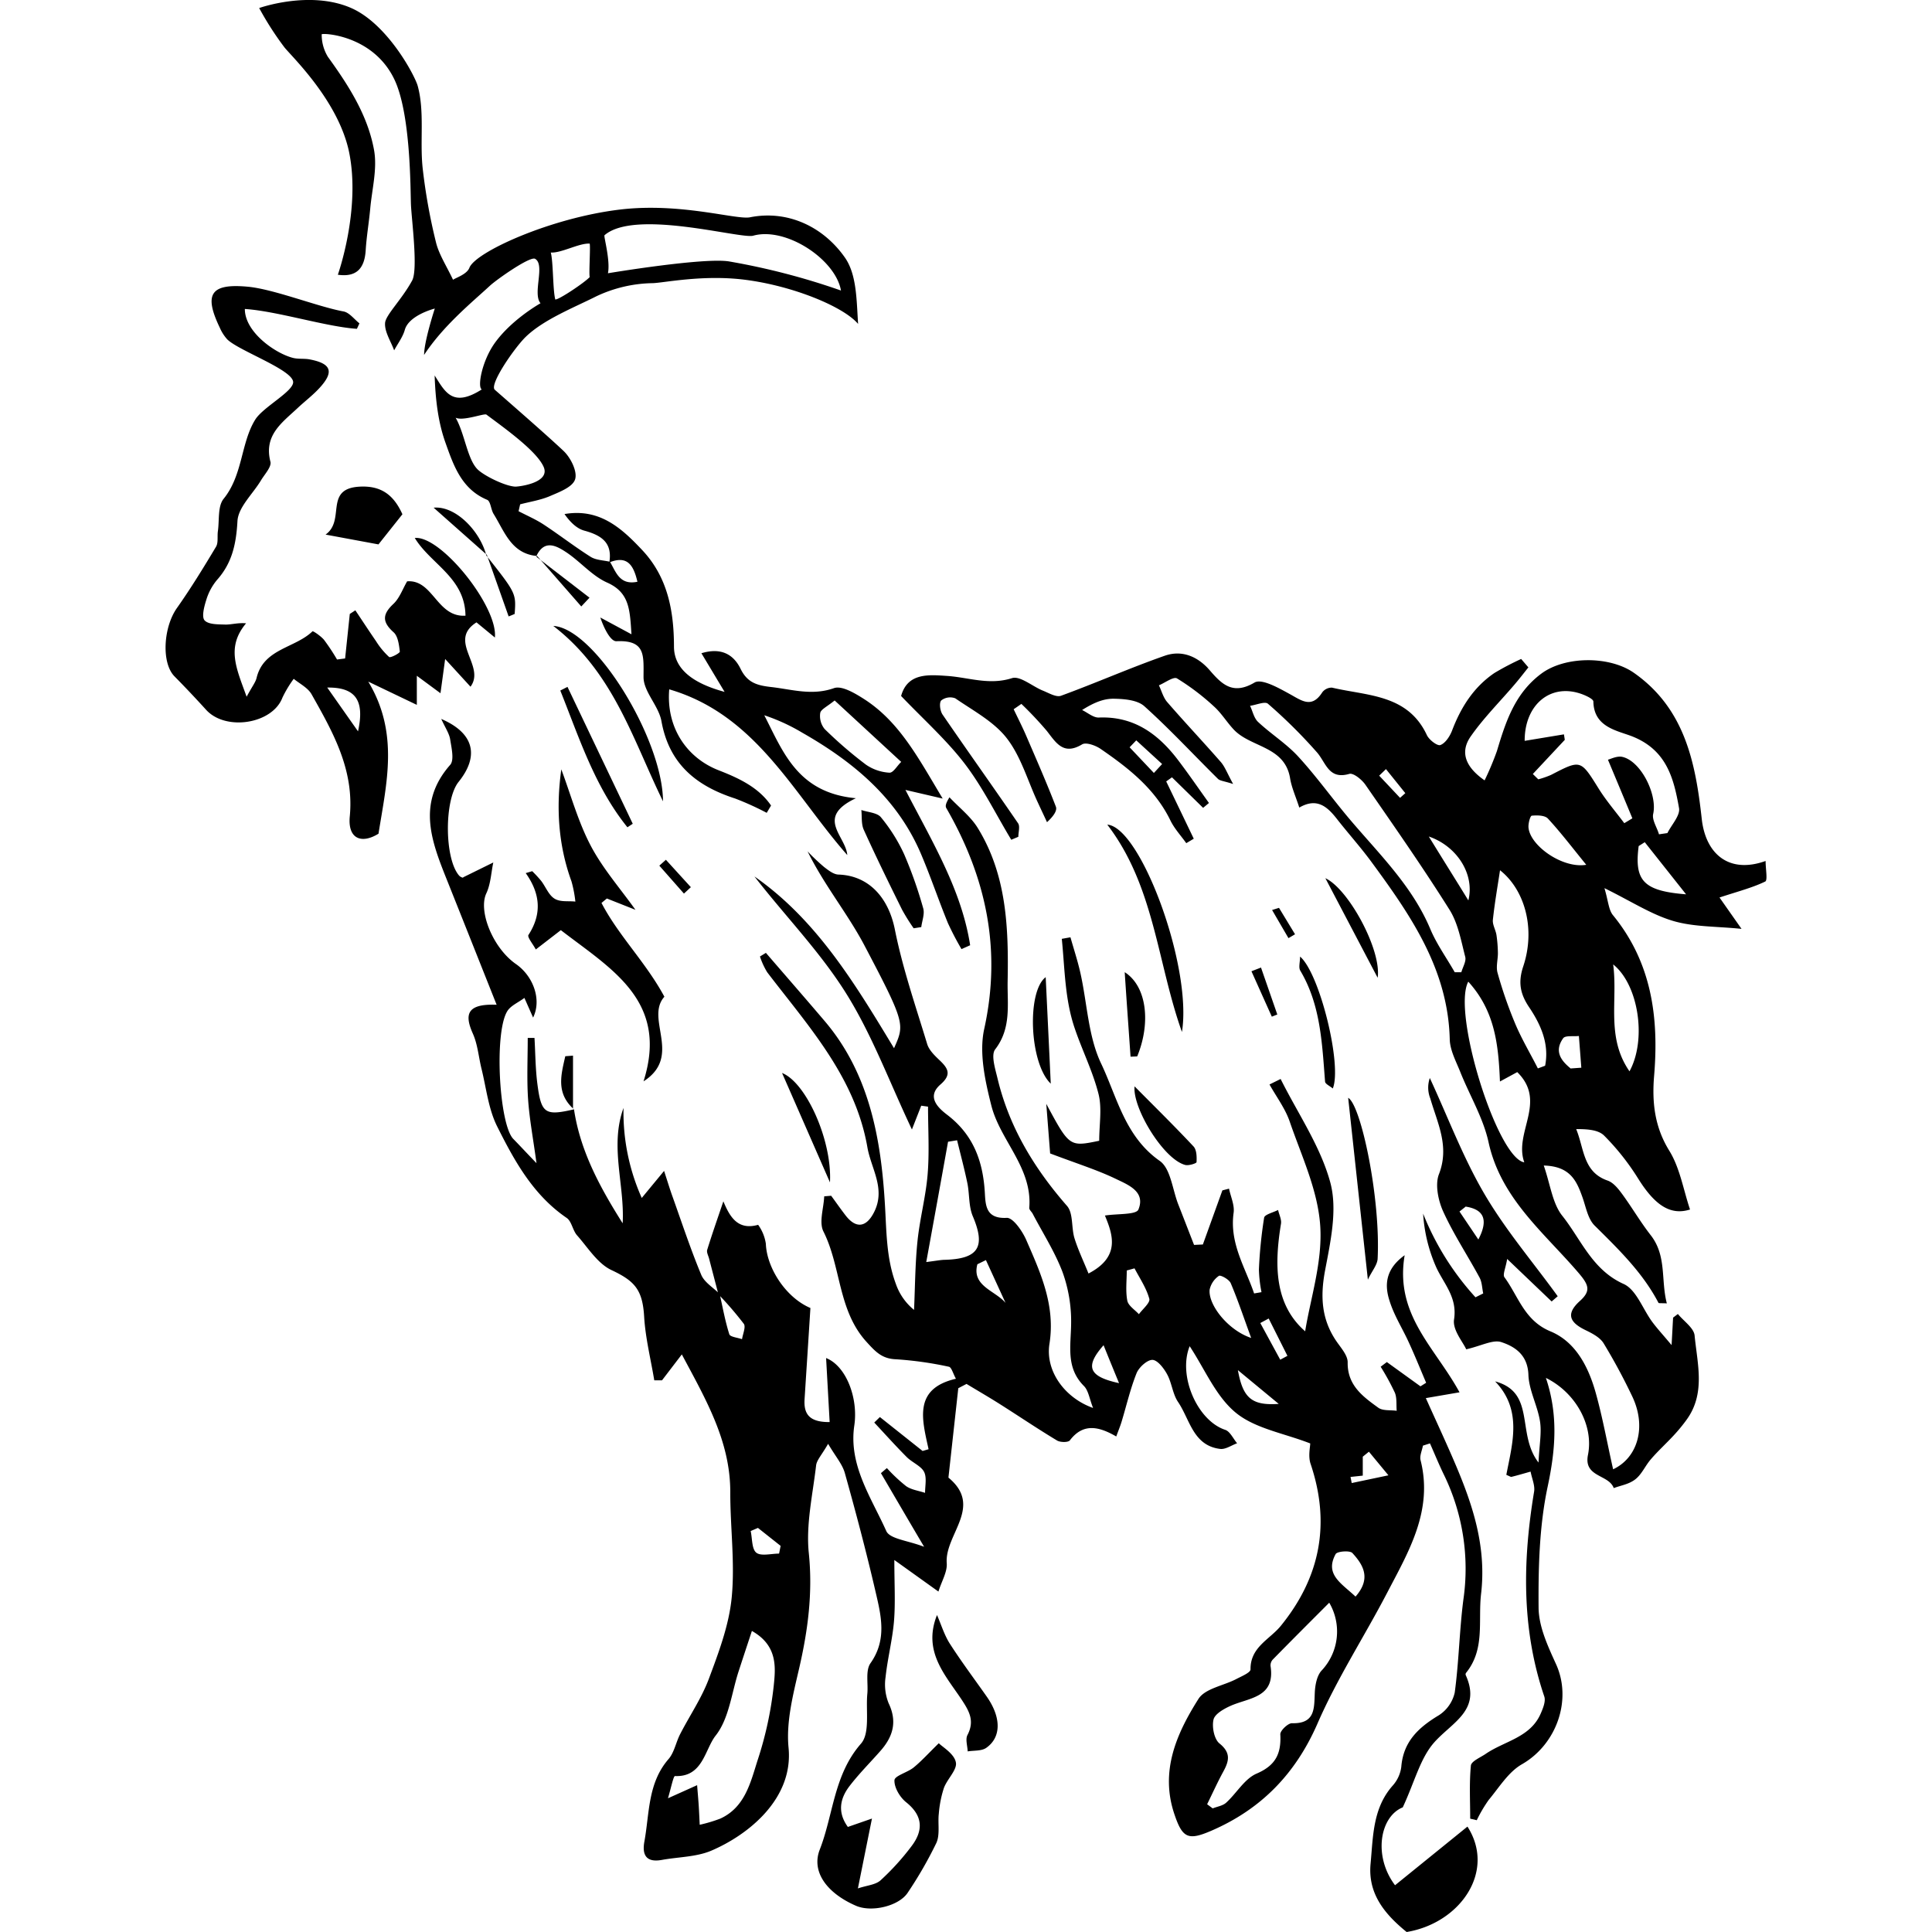 <svg width="400" height="400" data-name="Ebene 1" xmlns="http://www.w3.org/2000/svg" viewBox="0 0 414.31 500"><path d="M143.08 334.97c-.8-3.08-1.61-6.15-2.41-9.23-.2-.77-.69-1.64-.49-2.29 1.25-4.05 2.66-8.05 4.18-12.55 1.61 3.87 3.65 7.6 9 6.08a11.17 11.17 0 0 1 2 4.92c.22 6.12 5.05 13.85 11.53 16.61-.48 7.63-1 15.6-1.51 23.57-.25 3.83 1.17 6 6.49 5.95-.32-5.73-.62-11.18-.92-16.57 5.21 2.06 8.35 10.37 7.3 17.46-1.52 10.27 4.39 18.63 8.28 27.32.93 2.06 5.61 2.44 9.79 4.07-4-6.77-7.58-12.91-11.18-19.06l1.54-1.31a41.58 41.58 0 0 0 5 4.69c1.37.94 3.24 1.17 4.88 1.72 0-1.85.5-4-.28-5.48s-3.08-2.4-4.47-3.79c-2.88-2.89-5.61-5.94-8.4-8.93l1.46-1.42 11.05 8.78 1.55-.45c-1.69-7.72-4-15.67 7.08-18.24-.76-1.36-1.15-3-1.83-3.11a92.38 92.38 0 0 0-13.7-1.93c-3.63-.14-5.27-1.94-7.59-4.48-7.47-8.19-6.55-19.41-11.17-28.59-1.2-2.4.07-6 .2-9.1l1.8-.15c1.25 1.7 2.45 3.43 3.74 5.1 2.76 3.56 5.45 3.06 7.44-1 2.93-6-.84-11.14-1.8-16.62-3.16-18.23-15.28-31.36-25.94-45.33a19.61 19.61 0 0 1-1.87-4.07l1.54-.94c5.09 5.9 10.21 11.77 15.26 17.71 11.53 13.58 14.53 30.45 15.53 47.2.44 7.11.33 14 2.84 20.75a14.91 14.91 0 0 0 4.71 6.74c.27-5.93.28-11.89.89-17.79s2.16-11.53 2.63-17.34.1-11.64.1-17.47l-1.76-.25-2.41 6.16c-5.85-12.34-10.33-24.56-17.1-35.34s-15.79-20-23.65-30.14c16.13 11.25 26.1 27.87 36.12 44.45 2.74-6.19 3-6.35-7.72-26.72-4.34-8.19-10.36-15.5-14.65-24.22a54.19 54.19 0 0 0 4.22 4c1.14.88 2.53 2 3.84 2 7.83.29 12.86 6 14.51 14.14 2 10.06 5.39 19.87 8.38 29.72.49 1.59 1.95 3 3.23 4.21 2.23 2.12 3.13 3.72.2 6.26-3.71 3.22-.52 6.12 1.77 7.86 6.76 5.17 9.25 12 9.72 20.16.19 3.24.26 6.78 5.66 6.49 1.62-.09 4.05 3.41 5.06 5.73 3.71 8.52 7.58 16.91 6 26.89-1.1 7.06 4 14 11.29 16.58-.95-2.4-1.19-4.51-2.37-5.69-4.72-4.74-3.37-10.36-3.31-16.05a37.48 37.48 0 0 0-2.2-13.37c-2-5.29-5.12-10.14-7.76-15.18-.28-.52-.91-1-.87-1.53.83-10.39-7.52-17.36-9.82-26.46-1.62-6.4-3.2-13.61-1.84-19.81 4.54-20.63.48-39.3-9.8-57.14-.27-.47-.26-1.1.81-2.81 2.46 2.63 5.46 4.93 7.31 7.93 7.54 12.22 8 26 7.74 39.76-.1 5.91 1 12.06-3.22 17.54-1.13 1.48 0 5 .59 7.46 3 12.62 9.49 23.32 18 33.06 1.65 1.9 1.09 5.61 1.93 8.36.93 3 2.31 5.87 3.63 9.13 8.41-4.35 6.22-10.21 4.25-15 3.25-.51 8.1-.16 8.67-1.56 1.92-4.71-2.77-6.43-6-8-4.77-2.28-9.88-3.87-16.85-6.51-.21-2.71-.6-7.77-1-12.84 6 11.15 6 11.15 13.7 9.56 0-4.17.76-8.34-.17-12.08-1.46-5.81-4.22-11.28-6.16-17-2.59-7.57-2.56-15.42-3.35-23.18l2.24-.4c.87 3.08 1.88 6.13 2.58 9.26 1.76 7.86 2 16.39 5.38 23.46 4.13 8.7 6.16 18.86 15.15 25.15 2.84 2 3.28 7.41 4.8 11.27 1.37 3.48 2.72 7 4.08 10.47l2.28-.11 5.05-14 1.72-.45c.43 2.08 1.46 4.25 1.19 6.23-1.11 7.92 3 14.11 5.3 20.89l1.91-.33a34.51 34.51 0 0 1-.67-5.85 116 116 0 0 1 1.35-13.42c.14-.84 2.35-1.34 3.61-2 .27 1.2.94 2.47.75 3.59-1.74 10.68-1.7 20.85 6.26 27.81 1.37-8.53 4.52-18 3.9-27.28s-4.85-18.11-7.9-27c-1.17-3.4-3.45-6.41-5.23-9.6l2.88-1.42c4.44 8.91 10.33 17.42 12.87 26.84 1.87 7 .05 15.22-1.36 22.67-1.3 6.88-.94 12.89 3.12 18.64 1.13 1.6 2.74 3.46 2.72 5.18-.1 5.95 3.94 8.86 7.93 11.75 1.16.84 3.15.56 4.76.79-.14-1.58.09-3.3-.48-4.69a62.55 62.55 0 0 0-3.67-6.71l1.6-1.21 8.7 6.28 1.47-.92c-1.48-3.47-2.9-7-4.47-10.41-1.64-3.62-3.83-7-5-10.79-1.34-4.11-1.07-8.22 3.91-11.81-2.61 15.45 7.83 23.8 14.2 35.48l-8.72 1.5c2.54 5.68 5.24 11.43 7.72 17.27 4.53 10.67 8 21.36 6.57 33.45-.8 7 1.09 14.24-3.88 20.38a.66.66 0 0 0-.09.58c4.11 9.08-3.45 12.16-8.11 17.38-3.65 4.09-5.07 10.17-8.18 16.85-5.93 2.4-7.7 12.61-2 20.16l18.74-15.18c7.45 11.62-1.93 25-15.74 27.28-5.62-4.58-10.08-9.87-9.33-17.69.67-7.06.54-14.39 5.77-20.25a8.94 8.94 0 0 0 2.18-4.82c.53-6.55 4.49-10.19 9.73-13.34a9.44 9.44 0 0 0 4.1-5.88c1.08-7.94 1.2-16 2.23-24a55.55 55.55 0 0 0-5-32.3c-1.31-2.68-2.43-5.45-3.64-8.17l-1.82.58c-.23 1.27-.9 2.65-.61 3.78 3.28 13-3.05 23.57-8.63 34.26-5.93 11.38-13 22.25-18.1 34-5.7 13-14.6 22.07-27.39 27.61-6.06 2.62-7.52 1.94-9.62-4.35-3.72-11.1.6-20.81 6.26-29.76 1.7-2.68 6.44-3.4 9.74-5.11 1.37-.72 3.74-1.69 3.73-2.52-.07-5.8 5-7.75 7.87-11.31 10.18-12.55 12.89-26.43 7.68-41.87-.68-2-.1-4.4-.1-5.3-6.84-2.66-14.25-3.84-19.25-7.94-5.19-4.25-8.05-11.34-11.95-17.22-3.09 7.65 2 19.26 9.19 21.64 1.27.42 2.07 2.28 3.09 3.48-1.47.52-3 1.64-4.4 1.46-7-.86-7.81-7.62-10.88-12.14-1.41-2.08-1.61-4.94-2.84-7.18-.85-1.57-2.49-3.7-3.81-3.72s-3.47 1.9-4.09 3.44c-1.63 4.07-2.61 8.39-3.89 12.6-.33 1.09-.77 2.14-1.37 3.78-4.37-2.52-8.49-3.61-12 1-.43.57-2.47.55-3.31.05-5-3-9.91-6.33-14.88-9.47-2.81-1.78-5.7-3.45-8.56-5.18l-2.13 1.11-2.55 23.14c9.11 7.5-1 14.71-.44 22.13.18 2.26-1.31 4.65-2.15 7.36l-11.41-8.17c0 6.29.3 11.08-.09 15.82s-1.66 9.64-2.18 14.49a13 13 0 0 0 .78 6.73c2.34 4.88 1.1 8.78-2.22 12.49-2.65 3-5.45 5.8-7.87 8.95s-3.25 6.73-.45 10.6l6.24-2.17c-1.27 6.28-2.33 11.59-3.64 18.08 2.34-.79 4.58-.92 5.87-2.1a64.8 64.8 0 0 0 8-8.82c3.1-4.08 3-7.88-1.41-11.4-1.6-1.29-3.09-3.8-3-5.68.05-1.15 3.34-2 4.92-3.26 2-1.62 3.73-3.55 6.55-6.31 1 1 4 2.72 4.42 4.94.41 1.89-2.25 4.31-3.1 6.65a28.88 28.88 0 0 0-1.31 6.62c-.3 2.53.35 5.4-.63 7.58a104.35 104.35 0 0 1-7.38 12.83c-2.25 3.52-9.37 5.21-13.43 3.44-7.5-3.25-11.62-8.79-9.37-14.54 3.54-9.08 3.62-19.37 10.67-27.42 2.37-2.71 1.22-8.52 1.64-12.91.25-2.68-.52-6 .82-7.91 4.37-6.19 2.7-12.49 1.25-18.74-2.37-10.21-5.06-20.36-7.89-30.46-.64-2.3-2.4-4.28-4.33-7.57-1.69 2.94-2.95 4.21-3.11 5.6-.87 7.54-2.65 15.24-1.89 22.65 1.06 10.31-.22 20-2.51 29.92-1.55 6.7-3.38 13.78-2.73 20.46 1.31 13.25-10.44 22.57-19.94 26.64-3.92 1.68-8.57 1.63-12.87 2.42-4 .72-5.14-1.27-4.5-4.75 1.34-7.32.85-15.13 6.25-21.35 1.49-1.72 1.91-4.33 3-6.45 2.47-4.81 5.59-9.36 7.46-14.39 2.54-6.81 5.2-13.86 5.89-21 .87-9-.39-18.17-.37-27.27 0-13.16-6.29-23.9-12.54-35.62l-5.13 6.71h-2c-.91-5.49-2.3-11-2.62-16.47-.41-7-2.45-9.24-8.45-12.06-3.6-1.69-6.11-5.83-8.92-9-1.14-1.3-1.38-3.62-2.69-4.51-8.67-5.92-13.53-14.77-18-23.71-2.23-4.48-2.79-9.8-4-14.76-.78-3.08-1-6.39-2.28-9.24-2.23-5-1.51-7.75 6.16-7.45-4.46-11.21-8.5-21.38-12.56-31.55s-8.4-20.36.54-30.53c1.1-1.25.34-4.39 0-6.59-.25-1.55-1.26-3-2.31-5.3 8.59 3.7 9.85 9.63 4.49 16.29-3.73 4.63-3.7 19.82.12 24.24.46.52 1.35.67 1 .49l7.86-3.87c-.57 2.68-.67 5.58-1.81 8-2.12 4.52 1.64 14.08 7.66 18.28 4.54 3.16 6.71 9.26 4.45 13.86l-2.25-5.09c-1.61 1.22-3.59 2-4.47 3.5-3.4 5.68-2.05 29.28 1.6 33 1.63 1.66 3.2 3.37 6 6.27-.9-6.6-1.86-11.65-2.19-16.73s-.08-10.46-.08-15.69h1.75c.23 3.95.24 7.93.74 11.85 1 7.79 2 8.38 9.59 6.61h-.11c1.62 10.84 6.72 20.21 12.6 29.52.55-10-3.39-19.93.22-29.86a54.35 54.35 0 0 0 4.72 23.3l5.78-7c.92 2.83 1.45 4.59 2.07 6.33 2.46 6.87 4.74 13.82 7.54 20.55.83 2 3.16 3.33 4.79 5 .78 3.48 1.4 7 2.48 10.39.23.71 2.15.87 3.29 1.28.21-1.34 1-3.12.49-3.94a88.2 88.2 0 0 0-6.6-7.67Zm158.08 79.81c-5.1 5.11-9.89 9.89-14.63 14.73a2.24 2.24 0 0 0-.56 1.65c1.27 8.21-5.5 8.17-10.32 10.3-1.73.77-4.1 2.1-4.44 3.57-.44 1.91.17 5.07 1.55 6.18 3 2.42 2.48 4.54 1 7.25s-2.81 5.65-4.2 8.48l1.44 1.07c1.18-.48 2.61-.67 3.49-1.48 2.71-2.46 4.76-6.19 7.89-7.53 5-2.15 6.37-5.24 6.12-10.16-.05-.95 2-2.89 3-2.87 6.15.16 5.73-3.94 5.93-8.06.1-1.92.56-4.32 1.79-5.61a14.74 14.74 0 0 0 1.94-17.52Zm-149.42 7.32c-1.17 3.55-2.29 6.93-3.39 10.31-1.87 5.69-2.49 12.35-6 16.78-2.82 3.61-3.29 10.76-10.51 10.45-.41 0-1 3-1.81 5.75l7.54-3.39c.17 2.19.32 3.79.42 5.39s.17 3.24.25 4.86a38.27 38.27 0 0 0 5.34-1.6c6.29-2.89 7.77-9.16 9.56-14.85a93.71 93.71 0 0 0 4.26-19.57c.48-4.69 1.05-10.34-5.63-14.13Zm45.1-95.48c2.89-.37 3.81-.56 4.73-.58 8.83-.22 10.72-3.33 7.35-11.27-1.1-2.59-.83-5.73-1.41-8.57-.77-3.72-1.76-7.4-2.66-11.1l-2.34.38c-1.8 10.06-3.63 20.12-5.64 31.14Zm84.12 19.65c-2-5.48-3.47-9.9-5.29-14.17-.41-1-2.65-2.2-3.06-1.91a5.77 5.77 0 0 0-2.4 3.57c-.4 3.9 4.72 10.51 10.78 12.51Zm27 66.93c4.14-4.7 2-8.22-.81-11.28-.65-.71-3.93-.45-4.33.27-2.89 5.29 1.49 7.55 5.15 11.01Zm-57.2-84.95-2 .55c0 2.61-.34 5.28.14 7.8.25 1.31 1.93 2.35 3 3.51 1-1.35 3-3 2.69-4-.75-2.75-2.43-5.22-3.82-7.86Zm-4 29.7c-1.54-3.75-2.68-6.52-4-9.81-4.9 5.56-3.86 8.1 3.97 9.81Zm41.33 5.38-10.57-8.74c1.3 7.21 3.57 9.21 10.54 8.74Zm-134.78 32.09-1.88.81c.44 2 .26 4.68 1.48 5.62s3.85.22 5.87.22l.4-2Zm59-69.31-2.21 1.08c-1.52 5.66 4.63 6.81 7.29 10Zm97.53 55.78-3.17.34c.1.53.21 1.05.31 1.58l9.5-2-5.05-6.11-1.59 1.29Zm-21.36-30 1.86-1q-2.42-4.83-4.85-9.66l-2.17 1.17Z"/><path d="M352.7 172.72c-1.19 1.48-2.35 3-3.58 4.43-3.8 4.46-8 8.64-11.33 13.41-2.81 4-1.5 7.87 3.58 11.4a76.75 76.75 0 0 0 3.18-7.57c2.28-7.6 4.63-14.95 11.52-20.07 6.18-4.58 17.66-4.58 23.91-.21 13.3 9.3 16 23.49 17.59 37.86 1 9 7 14.26 16.52 10.85 0 2.11.57 5-.1 5.32-3.31 1.6-6.95 2.53-11.83 4.13l5.7 8.12c-6.48-.67-12.37-.47-17.73-2.06-5.65-1.68-10.79-5.06-17.75-8.48 1 3.34 1.07 5.61 2.21 7 10 12.23 11.91 26.41 10.65 41.52-.57 6.78.07 13.2 3.92 19.43 2.76 4.46 3.64 10.09 5.37 15.22-5 1.58-9.05-1-13.42-8a62.57 62.57 0 0 0-8.81-11.13c-1.52-1.51-4.37-1.69-7.23-1.68 2.09 5.07 1.75 11.11 8.13 13.32 1.47.51 2.73 2.07 3.72 3.42 2.58 3.51 4.77 7.3 7.45 10.73 4.18 5.37 2.58 11.62 4.16 17.63-1.44-.07-2.07 0-2.16-.13-4.09-7.84-10.33-13.86-16.52-20-1.77-1.74-2.26-4.83-3.17-7.37-1.48-4.13-3.11-8-10-8.17 1.73 5 2.24 9.79 4.79 13 4.88 6.13 7.74 14 15.88 17.65 3.28 1.48 4.94 6.48 7.41 9.82 1.21 1.64 2.61 3.15 5 6 .2-3.54.29-5.33.39-7.11l1.24-.94c1.51 1.86 4.14 3.6 4.33 5.58.7 7.34 2.9 15-2.12 21.85a43.13 43.13 0 0 1-3.3 4c-1.94 2.1-4.05 4-5.92 6.19-1.43 1.64-2.32 3.85-4 5.16s-3.7 1.56-5.59 2.28c-1.26-3.58-7.84-2.75-6.67-8.59 1.53-7.62-3.2-16.16-10.89-19.93 3.23 9.59 2.49 18.59.47 28.08-2.16 10.15-2.44 20.83-2.36 31.27 0 4.91 2.36 10 4.48 14.65 4.28 9.29.18 20.87-8.81 26-3.49 2-5.89 6-8.58 9.22a36 36 0 0 0-3.09 5.25l-1.7-.4c0-4.58-.26-9.19.18-13.74.11-1.12 2.43-2.08 3.79-3 4.86-3.36 11.58-4.22 14.28-10.46.6-1.38 1.35-3.2.92-4.44-5.92-17.43-5.6-35.1-2.63-53 .26-1.59-.56-3.37-.91-5.18-2 .56-3.47 1-5 1.37-.15 0-.36-.14-1.28-.53 1.54-8.09 4.24-16.77-2.9-24.19 10.62 2.87 5.45 13.54 11.23 21 .22-4.6.84-7.7.39-10.63-.63-4.07-2.84-8-3-12-.15-5.11-3.35-7.33-7-8.53-2.17-.72-5.13.95-9.1 1.86-.83-1.88-3.56-5-3.15-7.71.89-5.69-2.55-9.11-4.58-13.45a40.17 40.17 0 0 1-3.42-13.95 71.11 71.11 0 0 0 13.55 21.65l2-1c-.3-1.37-.3-2.9-.94-4.09-3.1-5.74-6.73-11.21-9.42-17.12-1.3-2.87-2.14-7-1.09-9.67 2.79-7.19-.4-13.19-2.24-19.56a7.6 7.6 0 0 1-.13-5.31c4.64 10 8.55 20.47 14.1 29.95s12.63 17.72 19 26.53l-1.57 1.35-11.51-11c-.4 2.39-1.21 4.05-.7 4.74 3.61 4.92 5.14 11.2 11.91 14 6.55 2.72 9.85 9.24 11.72 15.95 1.82 6.52 3 13.2 4.49 19.74 6.42-3 8.73-11.09 4.88-19a152.6 152.6 0 0 0-7.35-13.62c-.94-1.51-2.93-2.55-4.65-3.38-4-1.93-5.28-4.12-1.5-7.54 3-2.7 2.31-4.23-.52-7.51-8.85-10.3-19.94-19.1-23.1-33.6-1.38-6.3-4.9-12.11-7.32-18.19-1.1-2.75-2.65-5.6-2.72-8.43-.44-18.17-10.15-32.15-20.29-45.95-2.81-3.82-6-7.36-8.93-11.11-2.49-3.18-5.17-5.56-9.72-2.92-.91-2.85-2-5.19-2.39-7.65-1.41-8.29-10.16-7.86-14.56-12.53-1.8-1.91-3.19-4.25-5.14-6a60.9 60.9 0 0 0-9.56-7.25c-.9-.53-3.08 1.13-4.68 1.79.7 1.46 1.12 3.15 2.14 4.33 4.55 5.25 9.32 10.3 13.89 15.53 1.06 1.23 1.64 2.88 3.18 5.68-2.35-.77-3.39-.8-3.93-1.33-6.35-6.27-12.42-12.84-19.05-18.8-1.79-1.61-5.18-1.89-7.85-1.94s-5.21 1-8.26 2.92c1.44.69 2.91 2 4.32 1.95 9.07-.38 15.36 4.23 20.51 11 2.76 3.63 5.34 7.4 8 11.11l-1.51 1.26-8.06-7.9-1.49 1.06q3.57 7.41 7.13 14.83l-1.94 1.15c-1.38-1.95-3.07-3.75-4.1-5.87-4-8.23-10.85-13.56-18.07-18.53-1.31-.9-3.76-1.78-4.78-1.17-4.83 2.91-6.72-.37-9.13-3.47a94 94 0 0 0-6.59-7l-2 1.38c1.08 2.27 2.23 4.52 3.23 6.83 2.63 6.11 5.31 12.2 7.7 18.4.38 1-.62 2.47-2.3 4-.82-1.77-1.66-3.54-2.48-5.32-2.56-5.53-4.29-11.71-7.93-16.4-3.35-4.32-8.69-7.13-13.34-10.34a3.75 3.75 0 0 0-3.64.57c-.56.67-.28 2.71.36 3.64 6.45 9.42 13.09 18.71 19.54 28.13.55.8.07 2.32.07 3.5l-1.83.77c-4-6.62-7.43-13.66-12.1-19.75s-10.73-11.51-16.41-17.46c1.67-6 7.05-5.52 11.89-5.19 5.58.38 10.89 2.46 16.79.58 2.11-.68 5.28 2.12 8 3.22 1.53.61 3.46 1.79 4.71 1.33 9-3.29 17.79-7.18 26.83-10.35 4.43-1.55 8.52.13 11.68 3.79s6 6.42 11.57 3.14c1.85-1.08 6.2 1.39 9 2.92 3.13 1.7 5.77 3.93 8.53-.39a3.06 3.06 0 0 1 2.53-1.21c9.12 2.16 19.58 1.67 24.54 12.29.57 1.22 2.7 2.85 3.48 2.57 1.28-.46 2.42-2.2 3-3.65 2.29-6.06 5.6-11.33 11-15a71 71 0 0 1 6.92-3.63Zm20.59 23.89c.63-.14 2.25-1 3.63-.75 4.87 1 9.21 9.77 8.08 14.77-.36 1.57 1 3.52 1.5 5.29l2.18-.32c1.08-2.18 3.38-4.58 3-6.51-1.35-7.62-3.18-14.87-11.9-18.43-3.89-1.58-10.13-2.32-10.26-9.09 0-.64-1.7-1.44-2.73-1.84-8.17-3.15-15.09 2.51-15.05 12l10.16-1.68c.08.48.15.95.22 1.42l-8.27 8.84 1.41 1.38a22.82 22.82 0 0 0 3.29-1.14c7.74-4 7.64-4 12.38 3.61 1.95 3.11 4.38 5.93 6.59 8.88l2.09-1.26c-1.92-4.65-3.88-9.33-6.32-15.17Zm-39.65 55h1.71c.37-1.35 1.32-2.85 1-4-1.07-4.14-1.84-8.63-4.05-12.15-6.91-11-14.38-21.68-21.78-32.37-.92-1.33-3.11-3.11-4.16-2.81-5.34 1.55-6-2.81-8.35-5.54a132.71 132.71 0 0 0-12.71-12.61c-.78-.69-3 .31-4.63.53.69 1.43 1 3.22 2.13 4.23 3.31 3.09 7.25 5.56 10.3 8.87 4.6 5 8.58 10.56 12.95 15.78 7.72 9.19 16.51 17.54 21.29 28.95 1.65 3.9 4.18 7.4 6.3 11.13Zm3.5 2.45c-4.26 8 7.53 45.73 14.5 46.75-2.78-7.75 6-15.65-1.82-23.35l-4.48 2.43c-.39-9.55-1.29-18.23-8.18-25.82Zm18 22.45 1.89-.7c1.11-5.63-1.08-10.6-4.17-15.19-2.26-3.38-2.87-6.37-1.5-10.49 3.29-9.85.35-19.91-6-24.91-.61 4.07-1.38 8.43-1.85 12.83-.13 1.26.72 2.6.93 3.93a35.33 35.33 0 0 1 .37 4.72c0 1.69-.53 3.51-.09 5.07a110.35 110.35 0 0 0 4.44 12.85c1.68 4.09 4 7.94 6 11.9Zm23.73.74c4.52-8.27 2.31-22.45-4.23-27.66 1.25 9.37-1.9 18.84 4.23 27.67Zm-11.2-53.45c-3.64-4.47-6.6-8.37-9.91-11.95-.79-.86-2.79-.89-4.17-.75-.41 0-.95 2-.86 3.08.43 4.71 8.81 10.65 14.94 9.63Zm15.15-5.84-1.58 1c-1.15 8.94 1.19 11.62 12.27 12.49Zm-45.64 15c1.65-6.77-3-14-10.25-16.47 3.93 6.4 7.09 11.4 10.23 16.53Zm26.53 43.55 2.69-.19-.63-8.21c-1.4.17-3.51-.19-4.07.59-2.4 3.38-.54 5.82 2.01 7.87Zm-27.17 35.71-1.67 1.32 4.88 7.24c2.85-5.44 1.08-7.81-3.21-8.5Zm-80.76-112.18 2.13-2.31-6.69-6.13-1.72 1.8 6.28 6.64Zm60.06-1-1.75 1.7 5.4 5.74 1.36-1.21Z"/><path d="M30.8 12.3a80.32 80.32 0 0 1-6.57-10.22s13.13-4.69 23.82 0c9.42 4.13 16.49 17.52 17.21 20.16 1.81 6.65.54 14.08 1.26 21.1a149.38 149.38 0 0 0 3.46 19.35c.75 3.11 2.66 6 4.42 9.71.8-.55 3.59-1.41 4.24-3.11 1.59-4.08 21-12.9 38.91-15.05 15.73-1.89 30.13 2.69 33.68 2 9.71-1.94 18.94 2.36 24.59 10.42 3.06 4.38 3 10.94 3.41 17.17-3.83-4.52-17-9.89-29.36-11.44-10.8-1.36-20.92.81-23.79.89a35.33 35.33 0 0 0-14.57 3.39c-5.79 2.92-13.65 6-18.3 10.51-2.91 2.83-9.5 12.37-8 13.69 4.49 3.94 13.47 11.75 17.8 15.84 1.82 1.73 3.59 5.24 3 7.28s-4 3.31-6.48 4.38-5.16 1.46-7.76 2.15c-.14.59-.27 1.19-.41 1.78 2.18 1.14 4.47 2.12 6.51 3.46 4.1 2.7 8 5.73 12.13 8.34 1.39.88 3.33.89 5 1.28 1.57 2.59 2.45 6.14 7.12 5.18-1-4.29-2.61-6.9-7.27-5 .84-5.09-2-7-6.44-8.22-2.05-.54-3.78-2.33-5.16-4.3 9.14-1.58 14.9 3.79 20.08 9.29 6.49 6.88 8.24 15.47 8.25 25 0 6.08 5.36 9.64 13.1 11.73-2.41-4-4.09-6.83-6-10 4.94-1.51 8.24.17 10.12 4 1.73 3.55 4.14 4.32 7.89 4.74 5.47.62 10.61 2.3 16.31.29 2-.7 5.31 1.27 7.59 2.71 9.28 5.88 14.15 15.24 20.53 25.87l-9.64-2.24c7 13.52 14.54 25.93 16.75 40.2l-2.24 1a75.06 75.06 0 0 1-3.53-6.77c-2.4-5.88-4.43-11.92-6.91-17.76-6.14-14.5-17.54-23.94-30.81-31.5a49.51 49.51 0 0 0-9.79-4.49c4.89 9.5 8.63 20.07 23.71 21.47-10.6 5-2.61 9.74-2.23 14.71-14-15.92-23.58-36.32-46.08-42.89-.82 9.77 4.43 17.74 12.92 21 5.13 2 10.25 4.4 13.43 9.07l-1.12 1.89a74.38 74.38 0 0 0-8.16-3.7c-10-3.23-17.08-8.89-19.08-20-.71-4-4.63-7.62-4.64-11.42 0-5.56.61-9.63-7-9.29-1.55.08-3.27-3.42-4.18-6.14l8.06 4.34c-.43-6.33-.48-10.79-6.3-13.38-3.89-1.73-6.88-5.37-10.51-7.8-2.67-1.78-5.8-3.46-7.85 1.06l.24-.14c-6.69-.57-8.42-6.33-11.26-10.88-.71-1.15-.77-3.28-1.67-3.66-6.66-2.77-8.73-9-10.79-14.78-1.93-5.4-2.59-11.25-2.8-17.4 2.7 4.23 4.63 8.43 12.2 3.61-1.18-.57 0-7.34 3.42-12.09 4.2-5.8 11-9.76 11.78-10.21-2.13-2.53 1.29-9.95-1.4-11.5-1.29-.74-10 5.38-11.73 7-4.7 4.34-12 10.27-17 17.87 0-3.54 2.77-12 2.77-12s-6.68 1.67-7.76 5.51c-.53 1.88-1.82 3.55-2.76 5.31-.86-2.36-2.49-4.76-2.35-7.06.12-2.07 4.32-6.07 7-11 1.58-2.85-.14-15.83-.3-19.65s0-23.95-4.46-32.75C53.39 8.89 40.39 8.49 40.41 8.89a11 11 0 0 0 1.61 5.83c5.35 7.39 10.31 15.12 11.94 24.12.88 4.87-.55 10.17-1 15.26-.33 3.55-.94 7.08-1.16 10.63-.28 4.66-2.32 7.07-7.21 6.37 0 0 6-16.85 2.89-31.83C44.69 26.1 32.82 14.79 30.8 12.3Zm115 55.35a179.64 179.64 0 0 1 29 7.54c-1.43-8.1-14.28-16.56-22.73-14.19-3.25.9-30.55-7-38.47-.12-.26.23 1.56 6.51.89 9.84-.01 0 24.6-4.12 31.31-3.07Zm27.36 113.63c-2 1.62-3.58 2.32-3.73 3.25a5.3 5.3 0 0 0 1.14 4.14 107.9 107.9 0 0 0 10.69 9.22 11.88 11.88 0 0 0 6.07 2.08c1 .07 2-1.8 3.06-2.79Zm-98.1-73.2c2.37 4.15 3 10.56 5.59 13.29 1.6 1.68 7.23 4.46 9.86 4.57 1.06 0 9.16-1 7.33-5.13s-10.1-10-14.8-13.51c-.54-.41-6.11 1.79-8.01.78Zm34.71-36.34c-.24-1 .22-7.65 0-8.69-2.7-.19-7.37 2.5-10.07 2.3.66 2.53.5 9.62 1.16 12.15.83.16 7.48-4.29 8.88-5.76ZM65.03 174.89v7.53l-12.57-6.02c8 13.29 4.76 26.12 2.65 39.36-4.41 2.74-8 1.33-7.43-4.49 1.16-12.09-4.37-21.8-9.89-31.59-.94-1.67-3-2.68-4.62-4a30 30 0 0 0-2.92 4.86c-2.57 6.82-14.7 8.76-19.78 3.13q-4-4.41-8.15-8.62c-3.43-3.46-2.91-12.69.63-17.7s6.89-10.46 10.11-15.85c.63-1.06.29-2.68.48-4 .41-2.85-.08-6.47 1.49-8.41 5-6.16 4.44-14.51 8.2-20.52 2.05-3.27 10-7.32 9.79-9.76-.31-3.2-14.19-8.09-17.07-11a10.92 10.92 0 0 1-1.91-3c-4.19-8.71-2.39-11.5 7.23-10.61 6.74.62 18.12 5.18 24.78 6.4 1.51.28 2.76 2 4.13 3.09l-.66 1.41c-8-.54-20.62-4.58-29-5.14 0 6.11 8.13 11.66 12.62 12.7 1.34.3 2.8.09 4.15.35 5.63 1.07 6.4 3.21 2.55 7.4-1.73 1.89-3.82 3.46-5.7 5.23-4 3.75-8.76 7-7 13.85.34 1.31-1.49 3.24-2.44 4.82-2.11 3.53-5.89 6.94-6.09 10.55-.33 5.87-1.36 10.82-5.29 15.22a14.66 14.66 0 0 0-2.8 5.24c-.54 1.7-1.23 4.38-.4 5.25 1.05 1.1 3.56 1 5.45 1.07 1.57 0 3.16-.51 5.27-.33-5.19 6.21-2.5 11.65.14 19 1.45-2.69 2.3-3.71 2.58-4.87 1.82-7.6 9.94-7.68 14.46-12.05.16-.16 2.2 1.24 3 2.21a54.43 54.43 0 0 1 3.36 5.08l2.09-.27 1.21-11.52 1.44-.94c1.78 2.66 3.53 5.34 5.36 8a19.69 19.69 0 0 0 3.38 4.08c.35.29 2.82-1 2.77-1.41-.21-1.74-.48-4-1.63-5-3-2.69-2.89-4.66 0-7.36 1.58-1.51 2.37-3.85 3.52-5.81 6.73-.53 7.68 9.36 15.1 8.89-.13-9.86-9-13.32-13.12-20.11 6.75-.7 21.56 17.78 20.73 25.76l-4.76-3.92c-7.59 4.82 2.46 11.25-1.55 16.65l-6.56-7.17c-.48 3.51-.75 5.52-1.21 8.86Zm-23.22 3 8 11.38c1.78-8.04-.65-11.44-8-11.33ZM102.3 240.72l-6.48 5c-.75-1.42-2.26-3.2-1.9-3.76 3.44-5.3 3.18-10.55-.71-16l1.68-.5a32 32 0 0 1 2.31 2.5c1.18 1.54 1.93 3.65 3.45 4.6s3.58.56 5.41.77a31.89 31.89 0 0 0-1-5.22c-3.45-9.45-4-19.15-2.64-29 2.47 6.6 4.34 13.52 7.59 19.71 3.1 5.92 7.64 11.08 11.6 16.64l-7.4-2.93-1.39 1.15c4.44 8.52 11.49 15.38 16.28 24.27-5.09 5.69 4.76 15.38-5.4 21.9 6.61-20.81-8.31-29.04-21.4-39.13ZM199.65 417.97c1.1 2.5 1.89 5.19 3.35 7.46 3 4.67 6.34 9.11 9.53 13.66 3.75 5.34 3.81 10.52-.16 13.27-1.22.84-3.17.63-4.78.9-.05-1.42-.63-3.13-.06-4.23 1.88-3.61.54-6.08-1.52-9.19-4.25-6.4-10.1-12.47-6.36-21.87Z"/><path d="m61.3 133.09-6.2 7.8-13.69-2.54c5.17-3.65-.34-11.68 8.44-12.38 5.96-.45 9.21 2.16 11.45 7.12ZM263.04 267.07c-6.39-17.87-7.11-37.74-19.32-53.65 8.59.53 22.06 36.76 19.32 53.65ZM193.61 240.24a51.75 51.75 0 0 1-3-4.81c-3.39-6.85-6.76-13.72-9.91-20.68-.68-1.49-.45-3.4-.63-5.12 1.73.59 4.08.68 5.07 1.88a43.55 43.55 0 0 1 6 9.55 110.81 110.81 0 0 1 4.94 14c.43 1.45-.3 3.24-.5 4.87ZM100.35 161.99c10.75.62 28.33 29.32 28.39 45.39-7.76-15.86-12.8-33.39-28.39-45.39ZM311.16 331.18c-1.82-16.76-3.5-32.28-5.1-47.06 3.31 1.79 8.43 26 7.62 41.73-.14 1.61-1.52 3.16-2.52 5.33ZM119.53 214.1c-8.45-10.48-12.47-23.15-17.37-35.39l1.86-.95 16.89 35.43ZM250.78 281.15c5 5.05 10.24 10.19 15.25 15.54.83.88.86 2.7.79 4.07 0 .31-2.1 1-3 .71-5.66-1.58-13.61-14.8-13.04-20.32ZM227.78 252.89c.46 9.62.89 18.59 1.31 27.56-5.57-5.34-6.21-23.9-1.31-27.56ZM171.95 306c-4.51-10.3-8.35-19.08-12.4-28.31 6.2 2.43 12.98 17.42 12.4 28.31ZM293.61 247.56c5.1 4.34 10.93 28.17 8.47 34.14-.77-.66-2-1.19-2-1.81-.78-9.85-1.13-19.76-6.38-28.64-.54-.82-.09-2.19-.09-3.69ZM249.74 273.47c-.48-7-1-14-1.51-21.87 5.81 3.72 6.75 13.27 3.23 21.8ZM313.69 253.04l-13.53-25.76c6 2.77 14.58 18.61 13.53 25.76ZM83.16 143.6l-13.78-12.21c5.72-.54 12.06 6.12 13.63 12.36ZM95.97 144.09l13.75 10.59-2.13 2.27-11.43-13.06ZM105.58 286.99c-4.6-4.16-3.19-8.92-2.13-13.64l2-.15v13.75a.63.63 0 0 0 .13.04ZM83.01 143.75c7.72 9.78 7.72 9.78 7.34 15.14l-1.56.64-5.63-15.92ZM283.5 250.4l4.22 12.15-1.42.56q-2.64-5.88-5.27-11.75ZM134.16 231.26l-6.37-7.23 1.7-1.52q3.22 3.54 6.46 7.09ZM288.16 234.95l4.15 6.84-1.7 1-4.24-7.28Z"/></svg>